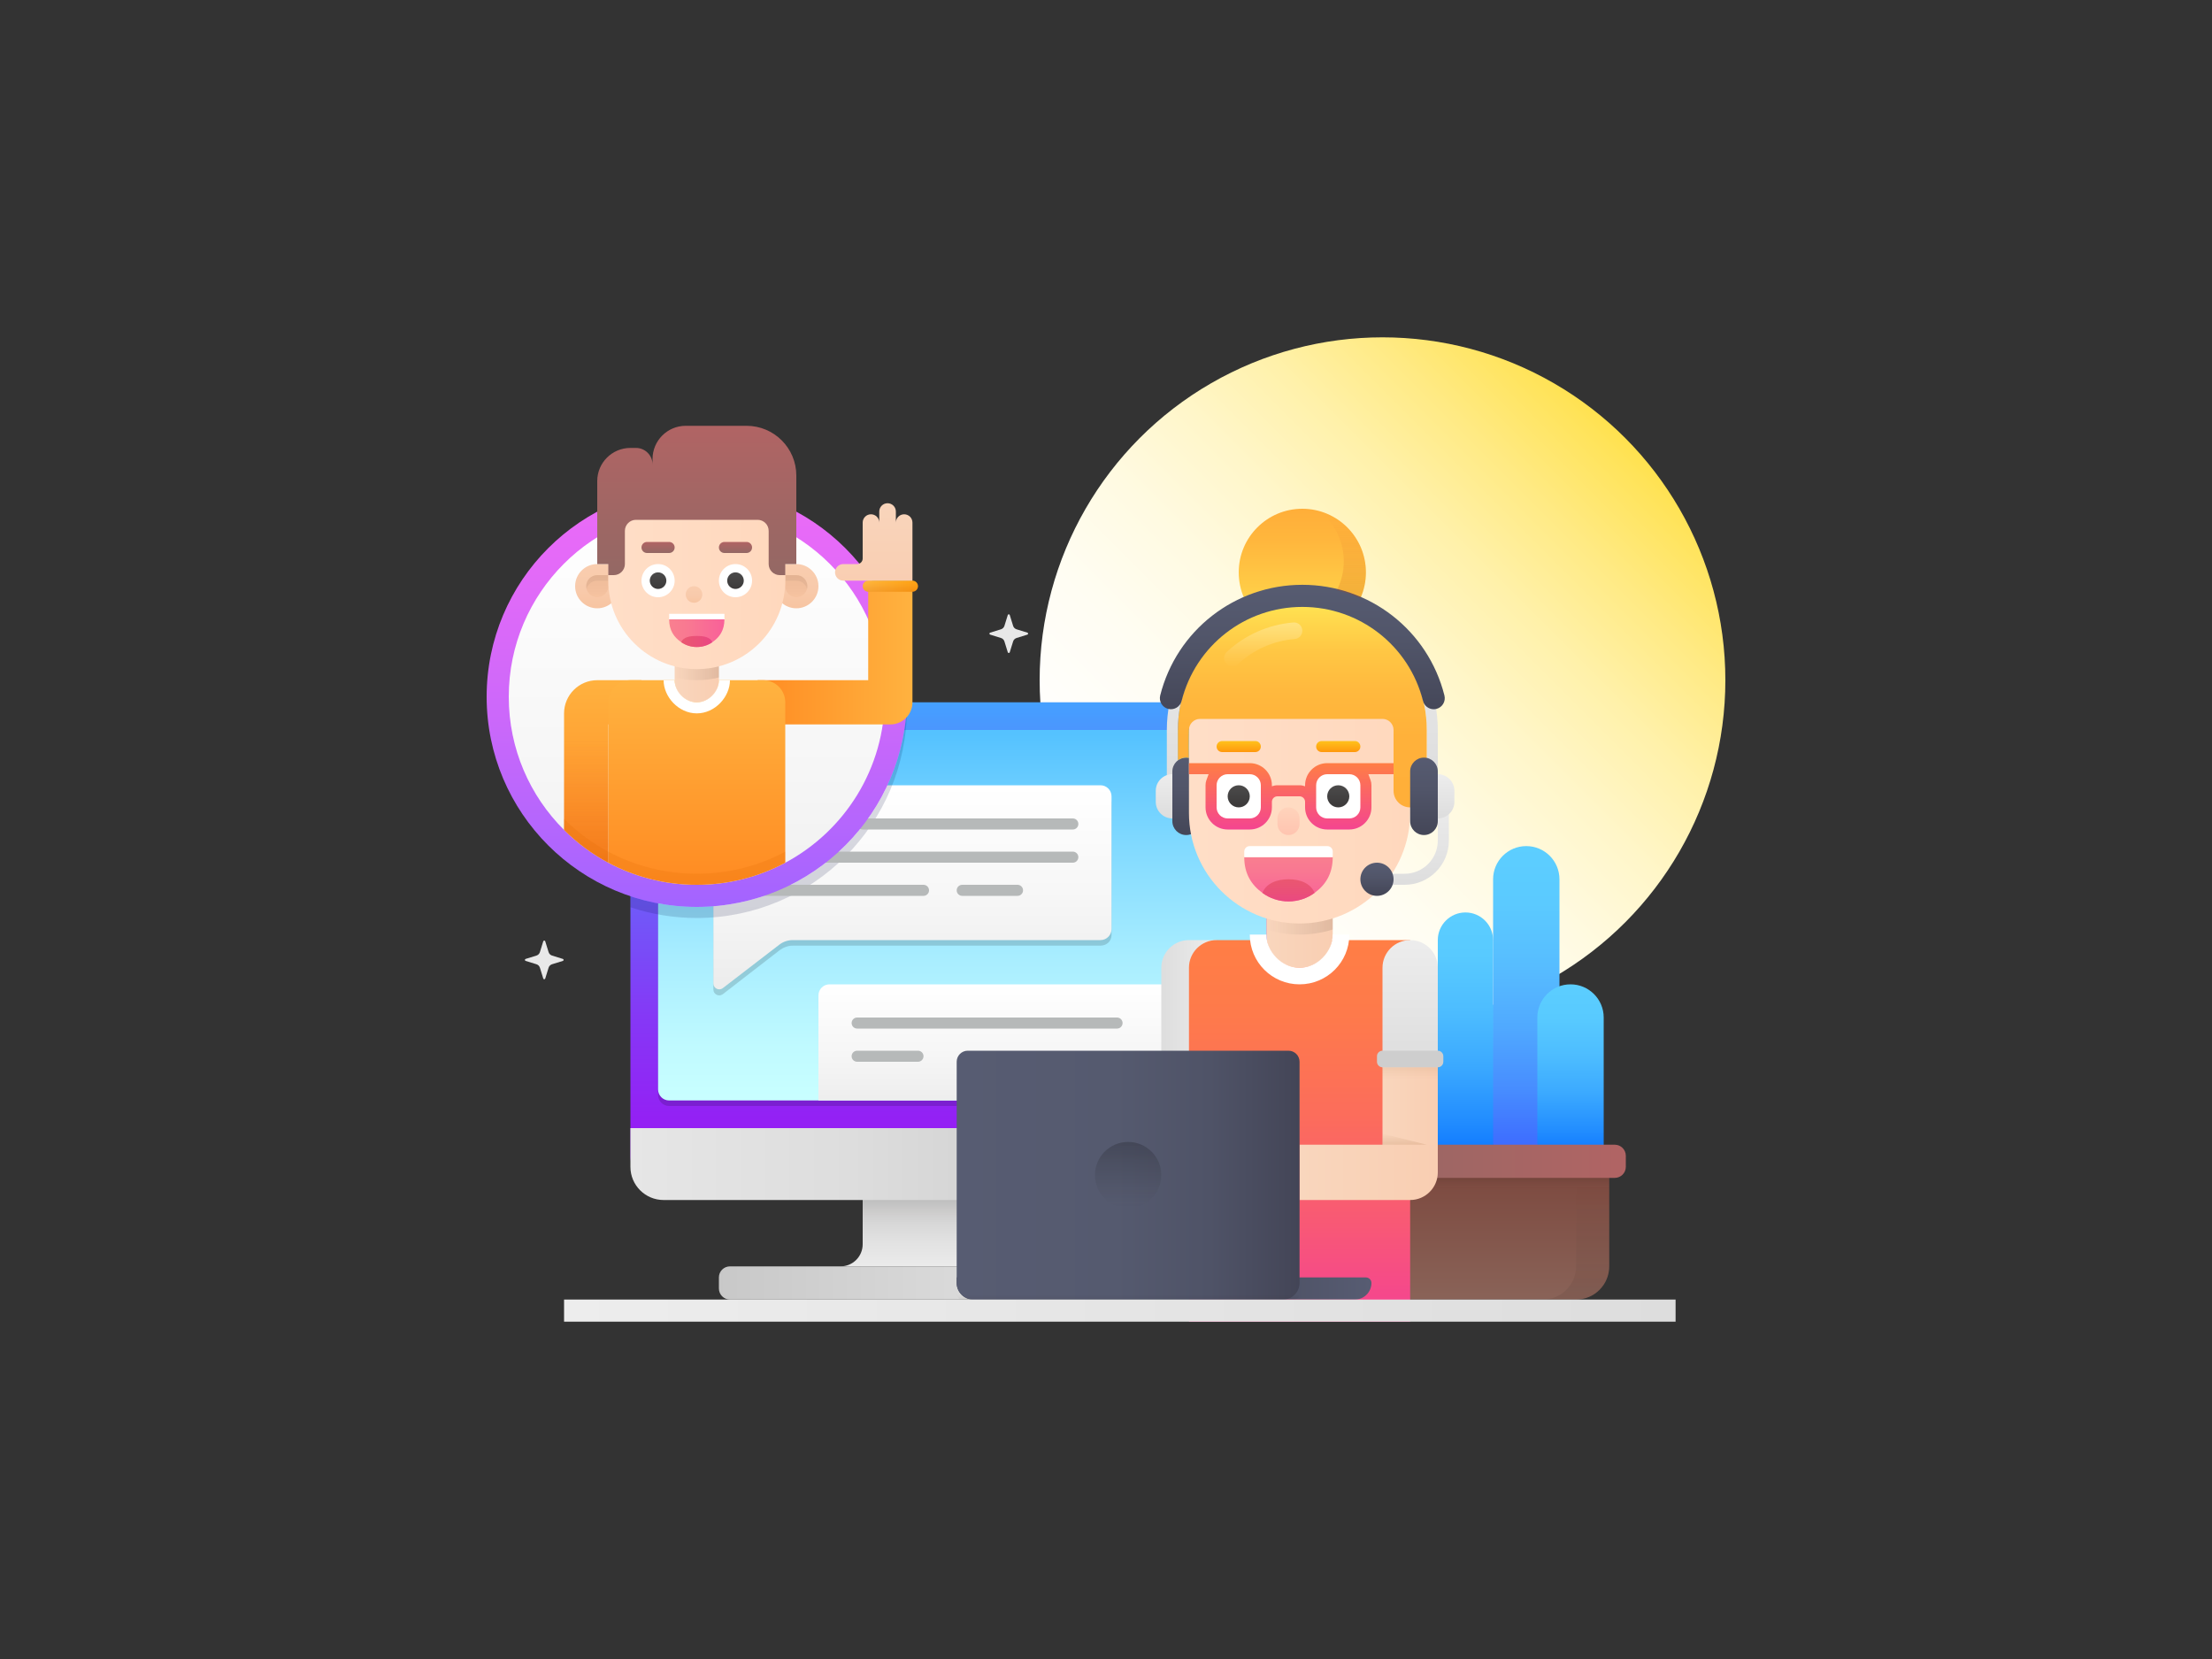 <svg xmlns="http://www.w3.org/2000/svg" xmlns:xlink="http://www.w3.org/1999/xlink" id="customer_x5F_support" x="0" y="0" enable-background="new 0 0 800 600" version="1.1" viewBox="0 0 800 600" xml:space="preserve"><rect x="0" y="0" width="800" height="600" fill="#333333" stroke="none"/><linearGradient id="SVGID_1_" x1="540" x2="540" y1="414" y2="338.909" gradientUnits="userSpaceOnUse"><stop offset="0" style="stop-color:#0e77ff"/><stop offset=".132" style="stop-color:#218cff"/><stop offset=".353" style="stop-color:#3ba9ff"/><stop offset=".574" style="stop-color:#4dbdff"/><stop offset=".791" style="stop-color:#58caff"/><stop offset="1" style="stop-color:#5cceff"/></linearGradient><rect width="8" height="72" x="536" y="342" fill="url(#SVGID_1_)"/><linearGradient id="SVGID_2_" x1="601.195" x2="398.303" y1="144.805" y2="347.697" gradientUnits="userSpaceOnUse"><stop offset="0" style="stop-color:#ffdc2e"/><stop offset=".09" style="stop-color:#ffe359"/><stop offset=".199" style="stop-color:#ffea84"/><stop offset=".312" style="stop-color:#fff1aa"/><stop offset=".43" style="stop-color:#fff6c9"/><stop offset=".552" style="stop-color:#fffae1"/><stop offset=".682" style="stop-color:#fffdf2"/><stop offset=".824" style="stop-color:#fffefc"/><stop offset="1" style="stop-color:#fff"/></linearGradient><circle cx="500" cy="246" r="124" fill="url(#SVGID_2_)"/><linearGradient id="SVGID_3_" x1="348" x2="348" y1="458.333" y2="428.089" gradientUnits="userSpaceOnUse"><stop offset="0" style="stop-color:#ebebeb"/><stop offset=".304" style="stop-color:#e2e2e2"/><stop offset=".799" style="stop-color:#cacaca"/><stop offset="1" style="stop-color:#bebebe"/></linearGradient><path fill="url(#SVGID_3_)" d="M384,450v-22h-72v22c0,4.42-3.58,8-8,8h8h72h8C387.58,458,384,454.42,384,450z"/><linearGradient id="SVGID_4_" x1="436.478" x2="259.038" y1="464" y2="464" gradientUnits="userSpaceOnUse"><stop offset="0" style="stop-color:#e6e6e6"/><stop offset=".41" style="stop-color:#ddd"/><stop offset="1" style="stop-color:#c8c8c8"/></linearGradient><path fill="url(#SVGID_4_)" d="M434,470H264c-2.209,0-4-1.791-4-4v-4c0-2.209,1.791-4,4-4h170c1.105,0,2,0.896,2,2v8	C436,469.105,435.105,470,434,470z"/><linearGradient id="SVGID_5_" x1="348" x2="348" y1="254.652" y2="429.47" gradientUnits="userSpaceOnUse"><stop offset="0" style="stop-color:#45a0ff"/><stop offset=".052" style="stop-color:#4b96fe"/><stop offset=".371" style="stop-color:#6c60f9"/><stop offset=".647" style="stop-color:#8538f6"/><stop offset=".866" style="stop-color:#9420f4"/><stop offset="1" style="stop-color:#9917f3"/></linearGradient><path fill="url(#SVGID_5_)" d="M468,418c0,6.627-5.373,12-12,12H240c-6.627,0-12-5.373-12-12V266c0-6.627,5.373-12,12-12h216	c6.627,0,12,5.373,12,12V418z"/><path d="M458,396c0,2.209-1.791,4-4,4H242c-2.209,0-4-1.791-4-4V270c0-2.209,1.791-4,4-4h212c2.209,0,4,1.791,4,4	V396z" opacity=".15"/><linearGradient id="SVGID_6_" x1="228" x2="468" y1="421" y2="421" gradientUnits="userSpaceOnUse"><stop offset="0" style="stop-color:#e6e6e6"/><stop offset=".332" style="stop-color:#ddd"/><stop offset=".871" style="stop-color:#c5c5c5"/><stop offset="1" style="stop-color:#bebebe"/></linearGradient><path fill="url(#SVGID_6_)" d="M456,434H240c-6.627,0-12-5.372-12-12v-14h240v14C468,428.628,462.627,434,456,434z"/><linearGradient id="SVGID_7_" x1="348" x2="348" y1="265.5" y2="399.008" gradientUnits="userSpaceOnUse"><stop offset="0" style="stop-color:#55c2ff"/><stop offset=".292" style="stop-color:#80d9ff"/><stop offset=".602" style="stop-color:#a8edff"/><stop offset=".849" style="stop-color:#c0faff"/><stop offset="1" style="stop-color:#c9ffff"/></linearGradient><path fill="url(#SVGID_7_)" d="M458,394c0,2.209-1.791,4-4,4H242c-2.209,0-4-1.791-4-4V268c0-2.209,1.791-4,4-4h212	c2.209,0,4,1.791,4,4V394z"/><linearGradient id="SVGID_8_" x1="348" x2="348" y1="434.167" y2="442.167" gradientUnits="userSpaceOnUse"><stop offset="0" style="stop-color:#000;stop-opacity:.05"/><stop offset="1" style="stop-color:#302926;stop-opacity:0"/></linearGradient><rect width="72" height="8" x="312" y="434" fill="url(#SVGID_8_)"/><path d="M258,290.187v67.685c0,1.763,2.023,2.759,3.42,1.684l20.42-15.801c1.4-1.077,3.117-1.755,4.884-1.755H398	c2.209,0,4-1.604,4-3.813v-48c0-2.209-1.791-4.187-4-4.187H262C259.791,286,258,287.978,258,290.187z" opacity=".15"/><linearGradient id="SVGID_9_" x1="363" x2="363" y1="355.263" y2="399.161" gradientUnits="userSpaceOnUse"><stop offset="0" style="stop-color:#fff"/><stop offset=".597" style="stop-color:#f6f6f6"/><stop offset="1" style="stop-color:#ededed"/></linearGradient><path fill="url(#SVGID_9_)" d="M430,356H300c-2.209,0-4,1.791-4,4v38h134V356z"/><linearGradient id="SVGID_10_" x1="330" x2="330" y1="284" y2="354.868" gradientUnits="userSpaceOnUse"><stop offset="0" style="stop-color:#fff"/><stop offset=".597" style="stop-color:#f6f6f6"/><stop offset="1" style="stop-color:#ededed"/></linearGradient><path fill="url(#SVGID_10_)" d="M258,288v67.685c0,1.763,2.023,2.759,3.42,1.684l20.42-15.708c1.4-1.077,3.117-1.661,4.884-1.661	H398c2.209,0,4-1.791,4-4v-48c0-2.209-1.791-4-4-4H262C259.791,284,258,285.791,258,288z"/><path fill="#000C3F" d="M328,256c0,41.98-34.02,76-76,76c-8.4,0-16.46-1.36-24-3.88v-4c7.54,2.52,15.6,3.88,24,3.88	c41.3,0,74.9-32.92,75.98-73.96C328,254.68,328,255.34,328,256z" opacity=".15"/><path fill="#B6B9B9" d="M390,298c0,1.105-0.895,2-2,2h-76c-1.105,0-2-0.895-2-2l0,0c0-1.105,0.895-2,2-2h76	C389.105,296,390,296.895,390,298L390,298z"/><path fill="#B6B9B9" d="M390,310c0,1.105-0.895,2-2,2h-92c-1.105,0-2-0.895-2-2l0,0c0-1.105,0.895-2,2-2h92	C389.105,308,390,308.895,390,310L390,310z"/><path fill="#B6B9B9" d="M336,322c0,1.105-0.895,2-2,2h-60c-1.105,0-2-0.895-2-2l0,0c0-1.105,0.895-2,2-2h60	C335.105,320,336,320.895,336,322L336,322z"/><path fill="#B6B9B9" d="M370,322c0,1.105-0.895,2-2,2h-20c-1.105,0-2-0.895-2-2l0,0c0-1.105,0.895-2,2-2h20	C369.105,320,370,320.895,370,322L370,322z"/><path fill="#B6B9B9" d="M406,370c0,1.105-0.895,2-2,2h-94c-1.105,0-2-0.895-2-2l0,0c0-1.105,0.895-2,2-2h94	C405.105,368,406,368.895,406,370L406,370z"/><path fill="#B6B9B9" d="M334,382c0,1.105-0.895,2-2,2h-22c-1.105,0-2-0.895-2-2l0,0c0-1.105,0.895-2,2-2h22	C333.105,380,334,380.895,334,382L334,382z"/><linearGradient id="SVGID_11_" x1="252" x2="252" y1="173.829" y2="332.919" gradientUnits="userSpaceOnUse"><stop offset="0" style="stop-color:#ec6bf7"/><stop offset=".207" style="stop-color:#e36af8"/><stop offset=".544" style="stop-color:#cb68fa"/><stop offset=".967" style="stop-color:#a364ff"/><stop offset="1" style="stop-color:#a064ff"/></linearGradient><circle cx="252" cy="252" r="76" fill="url(#SVGID_11_)"/><linearGradient id="SVGID_12_" x1="252" x2="252" y1="182.057" y2="324.401" gradientUnits="userSpaceOnUse"><stop offset="0" style="stop-color:#fff"/><stop offset=".683" style="stop-color:#f6f6f6"/><stop offset="1" style="stop-color:#f0f0f0"/></linearGradient><path fill="url(#SVGID_12_)" d="M320,252c0,26-14.58,48.58-36,60.02c-9.54,5.1-20.44,7.98-32,7.98s-22.46-2.88-32-7.98	c-5.9-3.16-11.3-7.16-16-11.86c-12.36-12.3-20-29.34-20-48.16c0-37.56,30.44-68,68-68S320,214.44,320,252z"/><linearGradient id="SVGID_13_" x1="218" x2="218" y1="243.499" y2="311.037" gradientUnits="userSpaceOnUse"><stop offset="0" style="stop-color:#ffb340"/><stop offset="1" style="stop-color:#ff8b22"/></linearGradient><path fill="url(#SVGID_13_)" d="M232,246v16h-12v50.02c-5.9-3.16-11.3-7.16-16-11.86V258c0-6.62,5.38-12,12-12H232z"/><linearGradient id="SVGID_14_" x1="331.077" x2="272.362" y1="236" y2="236" gradientUnits="userSpaceOnUse"><stop offset="0" style="stop-color:#ffb340"/><stop offset="1" style="stop-color:#ff8b22"/></linearGradient><path fill="url(#SVGID_14_)" d="M314,210v36h-40v16h48c4.418,0,8-3.582,8-8v-44H314z"/><linearGradient id="SVGID_15_" x1="252" x2="252" y1="246" y2="319.472" gradientUnits="userSpaceOnUse"><stop offset="0" style="stop-color:#ffb340"/><stop offset="1" style="stop-color:#ff8b22"/></linearGradient><path fill="url(#SVGID_15_)" d="M284,254v58.02c-9.54,5.1-20.44,7.98-32,7.98s-22.46-2.88-32-7.98V254c0-4.42,3.58-8,8-8h48	C280.42,246,284,249.58,284,254z"/><linearGradient id="SVGID_16_" x1="362" x2="362" y1="204.267" y2="220.267" gradientTransform="matrix(-1 0 0 1 650 0)" gradientUnits="userSpaceOnUse"><stop offset="0" style="stop-color:#f9cdaf"/><stop offset=".536" style="stop-color:#f8caab"/><stop offset="1" style="stop-color:#f7c4a1"/></linearGradient><path fill="url(#SVGID_16_)" d="M288,220L288,220c4.418,0,8-3.582,8-8v0c0-4.418-3.582-8-8-8h-8v8C280,216.418,283.582,220,288,220z"/><linearGradient id="SVGID_17_" x1="362" x2="362" y1="208.133" y2="216.133" gradientTransform="matrix(-1 0 0 1 650 0)" gradientUnits="userSpaceOnUse"><stop offset="0" style="stop-color:#efbc9a"/><stop offset=".715" style="stop-color:#f3c09e"/><stop offset="1" style="stop-color:#f7c4a1"/></linearGradient><path fill="url(#SVGID_17_)" d="M288,216L288,216c2.209,0,4-1.791,4-4v0c0-2.209-1.791-4-4-4h-4v4C284,214.209,285.791,216,288,216z"/><path d="M284,208v2h4c1.1,0,2.1,0.44,2.82,1.18c0.5,0.5,0.88,1.12,1.04,1.82c0.1-0.32,0.14-0.66,0.14-1	c0-1.1-0.44-2.1-1.18-2.82c-0.72-0.74-1.72-1.18-2.82-1.18H284z" opacity=".05"/><linearGradient id="SVGID_18_" x1="216" x2="216" y1="204.267" y2="220.267" gradientUnits="userSpaceOnUse"><stop offset="0" style="stop-color:#f9cdaf"/><stop offset=".536" style="stop-color:#f8caab"/><stop offset="1" style="stop-color:#f7c4a1"/></linearGradient><path fill="url(#SVGID_18_)" d="M216,220L216,220c-4.418,0-8-3.582-8-8v0c0-4.418,3.582-8,8-8h8v8C224,216.418,220.418,220,216,220z"/><linearGradient id="SVGID_19_" x1="216" x2="216" y1="208.133" y2="216.133" gradientUnits="userSpaceOnUse"><stop offset="0" style="stop-color:#efbc9a"/><stop offset=".715" style="stop-color:#f3c09e"/><stop offset="1" style="stop-color:#f7c4a1"/></linearGradient><path fill="url(#SVGID_19_)" d="M216,216L216,216c-2.209,0-4-1.791-4-4v0c0-2.209,1.791-4,4-4h4v4C220,214.209,218.209,216,216,216z"/><path d="M220,208v2h-4c-1.1,0-2.1,0.44-2.82,1.18c-0.5,0.5-0.88,1.12-1.04,1.82c-0.1-0.32-0.14-0.66-0.14-1	c0-1.1,0.44-2.1,1.18-2.82c0.72-0.74,1.72-1.18,2.82-1.18H220z" opacity=".05"/><linearGradient id="SVGID_20_" x1="244" x2="260" y1="246" y2="246" gradientUnits="userSpaceOnUse"><stop offset="0" style="stop-color:#f9d6bd"/><stop offset="1" style="stop-color:#f9ceb2"/></linearGradient><path fill="url(#SVGID_20_)" d="M252,254L252,254c-4.418,0-8-3.582-8-8v-8h16v8C260,250.418,256.418,254,252,254z"/><linearGradient id="SVGID_21_" x1="220" x2="284" y1="212" y2="212" gradientUnits="userSpaceOnUse"><stop offset="0" style="stop-color:#ffdec7"/><stop offset="1" style="stop-color:#ffd8bd"/></linearGradient><path fill="url(#SVGID_21_)" d="M252,242L252,242c-17.673,0-32-14.327-32-32v-28h64v28C284,227.673,269.673,242,252,242z"/><circle cx="238" cy="210" r="6" fill="#FFF"/><linearGradient id="SVGID_22_" x1="238" x2="238" y1="206.75" y2="213.386" gradientUnits="userSpaceOnUse"><stop offset="0" style="stop-color:#4c4b4b"/><stop offset="1" style="stop-color:#3a3838"/></linearGradient><circle cx="238" cy="210" r="3" fill="url(#SVGID_22_)"/><circle cx="266" cy="210" r="6" fill="#FFF"/><linearGradient id="SVGID_23_" x1="266" x2="266" y1="206.75" y2="213.386" gradientUnits="userSpaceOnUse"><stop offset="0" style="stop-color:#4c4b4b"/><stop offset="1" style="stop-color:#3a3838"/></linearGradient><circle cx="266" cy="210" r="3" fill="url(#SVGID_23_)"/><linearGradient id="SVGID_24_" x1="251" x2="251" y1="212" y2="218.388" gradientUnits="userSpaceOnUse"><stop offset="0" style="stop-color:#f9cdaf"/><stop offset=".536" style="stop-color:#f8caab"/><stop offset="1" style="stop-color:#f7c4a1"/></linearGradient><path fill="url(#SVGID_24_)" d="M254,215c0,1.657-1.343,3-3,3l0,0c-1.657,0-3-1.343-3-3l0,0c0-1.657,1.343-3,3-3l0,0	C252.657,212,254,213.343,254,215L254,215z"/><linearGradient id="SVGID_25_" x1="242.002" x2="261.998" y1="229" y2="229" gradientUnits="userSpaceOnUse"><stop offset="0" style="stop-color:#f9808f"/><stop offset=".391" style="stop-color:#f97792"/><stop offset="1" style="stop-color:#f96099"/></linearGradient><path fill="url(#SVGID_25_)" d="M261.997,224c-0.01,4-1.741,6.457-4.357,8.24c-1.6,1.12-3.56,1.76-5.64,1.76s-4.04-0.64-5.64-1.76	c-2.616-1.783-4.348-4.24-4.357-8.24H261.997z"/><linearGradient id="SVGID_26_" x1="246.36" x2="257.64" y1="232" y2="232" gradientUnits="userSpaceOnUse"><stop offset="0" style="stop-color:#ea5770"/><stop offset=".552" style="stop-color:#ea4f79"/><stop offset="1" style="stop-color:#ea4684"/></linearGradient><path fill="url(#SVGID_26_)" d="M257.64,232.24c-1.6,1.12-3.56,1.76-5.64,1.76s-4.04-0.64-5.64-1.76c0.8-1.82,3.02-2.24,5.64-2.24	S256.84,230.42,257.64,232.24z"/><linearGradient id="SVGID_27_" x1="238" x2="238" y1="196" y2="200.129" gradientUnits="userSpaceOnUse"><stop offset="0" style="stop-color:#b16464"/><stop offset="1" style="stop-color:#936864"/></linearGradient><path fill="url(#SVGID_27_)" d="M244,198c0-1.105-0.895-2-2-2h-8c-1.105,0-2,0.895-2,2l0,0c0,1.105,0.895,2,2,2h8	C243.105,200,244,199.105,244,198L244,198z"/><linearGradient id="SVGID_28_" x1="266" x2="266" y1="196" y2="200.129" gradientUnits="userSpaceOnUse"><stop offset="0" style="stop-color:#b16464"/><stop offset="1" style="stop-color:#936864"/></linearGradient><path fill="url(#SVGID_28_)" d="M272,198c0-1.105-0.895-2-2-2h-8c-1.105,0-2,0.895-2,2l0,0c0,1.105,0.895,2,2,2h8	C271.105,200,272,199.105,272,198L272,198z"/><linearGradient id="SVGID_29_" x1="252" x2="252" y1="153.25" y2="209.324" gradientUnits="userSpaceOnUse"><stop offset="0" style="stop-color:#b16464"/><stop offset="1" style="stop-color:#936864"/></linearGradient><path fill="url(#SVGID_29_)" d="M288,172v32h-4v4h-2c-2.2,0-4-1.8-4-4v-12c0-2.209-1.791-4-4-4h-44c-2.209,0-4,1.791-4,4v12	c0,2.2-1.8,4-4,4h-2v-4h-4v-30c0-6.627,5.373-12,12-12h2c3.32,0,6,2.68,6,6v-2c0-6.627,5.373-12,12-12h22	C279.941,154,288,162.059,288,172z"/><path fill="#FFF" d="M252,258c-6.617,0-12-6-12-12h4c0,4,3.589,8,8,8s8-4,8-8h4C264,252,258.617,258,252,258z"/><rect width="20" height="2" x="242" y="222" fill="#FFF"/><linearGradient id="SVGID_30_" x1="244" x2="260" y1="243.5" y2="243.5" gradientUnits="userSpaceOnUse"><stop offset="0" style="stop-color:#302926;stop-opacity:0"/><stop offset="1" style="stop-color:#000;stop-opacity:.1"/></linearGradient><path fill="url(#SVGID_30_)" d="M260,241v4c-2.56,0.66-5.24,1-8,1s-5.44-0.34-8-1v-4c2.56,0.66,5.24,1,8,1S257.44,241.66,260,241z"/><linearGradient id="SVGID_31_" x1="212" x2="212" y1="312.708" y2="266.905" gradientUnits="userSpaceOnUse"><stop offset="0" style="stop-color:#c53b00;stop-opacity:.2"/><stop offset="1" style="stop-color:#db4a26;stop-opacity:0"/></linearGradient><path fill="url(#SVGID_31_)" d="M220,268v44.02c-5.9-3.16-11.3-7.16-16-11.86V268H220z"/><linearGradient id="SVGID_32_" x1="312" x2="332" y1="212" y2="212" gradientUnits="userSpaceOnUse"><stop offset="0" style="stop-color:#ffb93e"/><stop offset="1" style="stop-color:#ffa412"/></linearGradient><path fill="url(#SVGID_32_)" d="M332,212c0,1.105-0.895,2-2,2h-16c-1.105,0-2-0.895-2-2l0,0c0-1.105,0.895-2,2-2h16	C331.105,210,332,210.895,332,212L332,212z"/><linearGradient id="SVGID_33_" x1="316" x2="316" y1="177.188" y2="209.859" gradientUnits="userSpaceOnUse"><stop offset="0" style="stop-color:#f9d6bd"/><stop offset="1" style="stop-color:#f9ceb2"/></linearGradient><path fill="url(#SVGID_33_)" d="M327,186c-1.657,0-3,1.343-3,3v-4c0-1.657-1.343-3-3-3s-3,1.343-3,3v4c0-1.657-1.343-3-3-3	s-3,1.343-3,3v13c0,1.104-0.895,2-2,2h-5c-1.657,0-3,1.343-3,3s1.343,3,3,3h13h6h6v-21C330,187.343,328.657,186,327,186z"/><linearGradient id="SVGID_34_" x1="322" x2="322" y1="214.063" y2="209.9" gradientUnits="userSpaceOnUse"><stop offset="0" style="stop-color:#c53b00;stop-opacity:.2"/><stop offset="1" style="stop-color:#db4a26;stop-opacity:0"/></linearGradient><path fill="url(#SVGID_34_)" d="M332,212c0,1.105-0.895,2-2,2h-16c-1.105,0-2-0.895-2-2l0,0c0-1.105,0.895-2,2-2h16	C331.105,210,332,210.895,332,212L332,212z"/><path fill="#E56D00" d="M284,308.02v4c-9.54,5.1-20.44,7.98-32,7.98s-22.46-2.88-32-7.98	c-5.9-3.16-11.3-7.16-16-11.86v-3.98c4.72,4.68,10.1,8.68,16,11.84c9.54,5.1,20.44,7.98,32,7.98S274.46,313.12,284,308.02z" opacity=".2"/><linearGradient id="SVGID_35_" x1="530" x2="530" y1="418" y2="326.222" gradientUnits="userSpaceOnUse"><stop offset="0" style="stop-color:#0e77ff"/><stop offset=".132" style="stop-color:#218cff"/><stop offset=".353" style="stop-color:#3ba9ff"/><stop offset=".574" style="stop-color:#4dbdff"/><stop offset=".791" style="stop-color:#58caff"/><stop offset="1" style="stop-color:#5cceff"/></linearGradient><path fill="url(#SVGID_35_)" d="M540,418h-20v-78c0-5.523,4.477-10,10-10l0,0c5.523,0,10,4.477,10,10V418z"/><linearGradient id="SVGID_36_" x1="552" x2="552" y1="305.534" y2="418.139" gradientUnits="userSpaceOnUse"><stop offset="0" style="stop-color:#5cceff"/><stop offset=".19" style="stop-color:#5bcaff"/><stop offset=".387" style="stop-color:#57bdff"/><stop offset=".587" style="stop-color:#50a9ff"/><stop offset=".79" style="stop-color:#478cff"/><stop offset=".992" style="stop-color:#3c67ff"/><stop offset="1" style="stop-color:#3b65ff"/></linearGradient><path fill="url(#SVGID_36_)" d="M552,306L552,306c6.627,0,12,5.373,12,12v100h-24V318C540,311.373,545.373,306,552,306z"/><linearGradient id="SVGID_37_" x1="568" x2="568" y1="417.613" y2="355.148" gradientUnits="userSpaceOnUse"><stop offset="0" style="stop-color:#0e77ff"/><stop offset=".132" style="stop-color:#218cff"/><stop offset=".353" style="stop-color:#3ba9ff"/><stop offset=".574" style="stop-color:#4dbdff"/><stop offset=".791" style="stop-color:#58caff"/><stop offset="1" style="stop-color:#5cceff"/></linearGradient><path fill="url(#SVGID_37_)" d="M568,356L568,356c6.627,0,12,5.373,12,12v50h-24v-50C556,361.373,561.373,356,568,356z"/><linearGradient id="SVGID_38_" x1="535" x2="535" y1="422" y2="468.511" gradientUnits="userSpaceOnUse"><stop offset="0" style="stop-color:#7c483e"/><stop offset="1" style="stop-color:#896257"/></linearGradient><path fill="url(#SVGID_38_)" d="M570,470h-66c-8.837,0-16-7.163-16-16v-32h94v36C582,464.628,576.627,470,570,470z"/><linearGradient id="SVGID_39_" x1="588.233" x2="480.692" y1="420" y2="420" gradientUnits="userSpaceOnUse"><stop offset="0" style="stop-color:#b16464"/><stop offset="1" style="stop-color:#936864"/></linearGradient><path fill="url(#SVGID_39_)" d="M584,414H480v12h104c2.209,0,4-1.791,4-4v-4C588,415.791,586.209,414,584,414z"/><linearGradient id="SVGID_40_" x1="546" x2="546" y1="426.167" y2="430.004" gradientUnits="userSpaceOnUse"><stop offset="0" style="stop-color:#000;stop-opacity:.07"/><stop offset="1" style="stop-color:#302926;stop-opacity:0"/></linearGradient><rect width="72" height="4" x="510" y="426" fill="url(#SVGID_40_)"/><linearGradient id="SVGID_41_" x1="570" x2="570" y1="470.75" y2="425.663" gradientUnits="userSpaceOnUse"><stop offset="0" style="stop-color:#000;stop-opacity:.07"/><stop offset="1" style="stop-color:#302926;stop-opacity:0"/></linearGradient><path fill="url(#SVGID_41_)" d="M582,426v32c0,6.62-5.38,12-12,12h-12c6.62,0,12-5.38,12-12v-32H582z"/><linearGradient id="SVGID_42_" x1="471" x2="471" y1="215.333" y2="284.362" gradientUnits="userSpaceOnUse"><stop offset="0" style="stop-color:#ededed"/><stop offset="1" style="stop-color:#ddd"/></linearGradient><path fill="url(#SVGID_42_)" d="M520,282h-4v-18c0-24.813-20.188-45-45-45s-45,20.187-45,45v18h-4v-18c0-27.019,21.98-49,49-49	s49,21.981,49,49V282z"/><linearGradient id="SVGID_43_" x1="440.333" x2="419.664" y1="361" y2="361" gradientUnits="userSpaceOnUse"><stop offset="0" style="stop-color:#ededed"/><stop offset="1" style="stop-color:#ddd"/></linearGradient><path fill="url(#SVGID_43_)" d="M440,382h-20v-32c0-5.523,4.477-10,10-10h10V382z"/><linearGradient id="SVGID_44_" x1="422" x2="422" y1="279.75" y2="295.768" gradientUnits="userSpaceOnUse"><stop offset="0" style="stop-color:#ededed"/><stop offset="1" style="stop-color:#ddd"/></linearGradient><path fill="url(#SVGID_44_)" d="M424,296L424,296l2,0v-16h-2v0c-3.314,0-6,2.686-6,6v4C418,293.314,420.686,296,424,296z"/><linearGradient id="XMLID_3_" x1="429" x2="429" y1="272" y2="303.325" gradientUnits="userSpaceOnUse"><stop offset="0" style="stop-color:#575c72"/><stop offset=".431" style="stop-color:#515569"/><stop offset="1" style="stop-color:#434556"/></linearGradient><path id="XMLID_1_" fill="url(#XMLID_3_)" d="M434,297c0,2.761-2.239,5-5,5l0,0c-2.761,0-5-2.239-5-5v-18c0-2.761,2.239-5,5-5l0,0	c2.761,0,5,2.239,5,5V297z"/><linearGradient id="SVGID_45_" x1="470" x2="470" y1="339" y2="478.004" gradientUnits="userSpaceOnUse"><stop offset="0" style="stop-color:#ff7e45"/><stop offset=".198" style="stop-color:#fe7a4b"/><stop offset=".458" style="stop-color:#fc6d5b"/><stop offset=".75" style="stop-color:#f85876"/><stop offset="1" style="stop-color:#f44293"/></linearGradient><path fill="url(#SVGID_45_)" d="M510,478h-80V350c0-5.523,4.477-10,10-10h70V478z"/><linearGradient id="SVGID_46_" x1="458" x2="482" y1="340" y2="340" gradientUnits="userSpaceOnUse"><stop offset="0" style="stop-color:#f9d6bd"/><stop offset="1" style="stop-color:#f9ceb2"/></linearGradient><path fill="url(#SVGID_46_)" d="M470,350L470,350c-6.627,0-12-5.373-12-12v-8h24v8C482,344.628,476.627,350,470,350z"/><linearGradient id="SVGID_47_" x1="430" x2="510" y1="296" y2="296" gradientUnits="userSpaceOnUse"><stop offset="0" style="stop-color:#ffdec7"/><stop offset="1" style="stop-color:#ffd8bd"/></linearGradient><path fill="url(#SVGID_47_)" d="M470,334L470,334c-22.091,0-40-17.909-40-40v-36h80v36C510,316.092,492.091,334,470,334z"/><path fill="#FFF" d="M458,292c0,3.314-2.686,6-6,6h-8c-3.314,0-6-2.686-6-6v-8c0-3.314,2.686-6,6-6h8c3.314,0,6,2.686,6,6V292z"/><linearGradient id="SVGID_48_" x1="448" x2="448" y1="283.792" y2="292.514" gradientUnits="userSpaceOnUse"><stop offset="0" style="stop-color:#4c4b4b"/><stop offset="1" style="stop-color:#3a3838"/></linearGradient><circle cx="448" cy="288" r="4" fill="url(#SVGID_48_)"/><path fill="#FFF" d="M494,292c0,3.314-2.686,6-6,6h-8c-3.314,0-6-2.686-6-6v-8c0-3.314,2.686-6,6-6h8c3.314,0,6,2.686,6,6V292z"/><linearGradient id="SVGID_49_" x1="484" x2="484" y1="283.792" y2="292.514" gradientUnits="userSpaceOnUse"><stop offset="0" style="stop-color:#4c4b4b"/><stop offset="1" style="stop-color:#3a3838"/></linearGradient><circle cx="484" cy="288" r="4" fill="url(#SVGID_49_)"/><linearGradient id="SVGID_50_" x1="466" x2="466" y1="292.083" y2="302.001" gradientUnits="userSpaceOnUse"><stop offset="0" style="stop-color:#ffd3bb"/><stop offset="1" style="stop-color:#ffc4b0"/></linearGradient><path fill="url(#SVGID_50_)" d="M470,298c0,2.209-1.791,4-4,4l0,0c-2.209,0-4-1.791-4-4v-2c0-2.209,1.791-4,4-4l0,0	c2.209,0,4,1.791,4,4V298z"/><linearGradient id="SVGID_51_" x1="467" x2="467" y1="276" y2="301.02" gradientUnits="userSpaceOnUse"><stop offset="0" style="stop-color:#ff7e45"/><stop offset="1" style="stop-color:#f44293"/></linearGradient><path fill="url(#SVGID_51_)" d="M504,276h-24c-4.412,0-8,3.589-8,8v0.369c-0.629-0.224-1.295-0.369-2-0.369h-8	c-0.705,0-1.371,0.145-2,0.369V284c0-4.411-3.588-8-8-8h-22v4h7.113c-0.689,2-1.113,2.537-1.113,4v8c0,4.411,3.588,8,8,8h8	c4.412,0,8-3.589,8-8v-2c0-1.103,0.896-2,2-2h8c1.104,0,2,0.898,2,2v2c0,4.411,3.588,8,8,8h8c4.412,0,8-3.589,8-8v-8	c0-1.464-0.424-2-1.113-4H504V276z M452,296h-8c-2.205,0-4-1.794-4-4v-8c0-2.206,1.795-4,4-4h8c2.205,0,4,1.794,4,4v6v2	C456,294.206,454.205,296,452,296z M492,284v8c0,2.206-1.795,4-4,4h-8c-2.205,0-4-1.794-4-4v-2v-6c0-2.206,1.795-4,4-4h8	C490.205,280,492,281.794,492,284z"/><linearGradient id="SVGID_52_" x1="466" x2="466" y1="308.5" y2="326.347" gradientUnits="userSpaceOnUse"><stop offset="0" style="stop-color:#f9808f"/><stop offset=".391" style="stop-color:#f97792"/><stop offset="1" style="stop-color:#f96099"/></linearGradient><path fill="url(#SVGID_52_)" d="M482,310c0,6-2.58,10.02-6.56,12.92c-2.64,1.94-5.9,3.08-9.44,3.08s-6.8-1.14-9.44-3.08	C452.58,320.02,450,316,450,310H482z"/><path fill="#FFF" d="M480.031,306h-28.062c-1.087,0-1.969,0.882-1.969,1.969V310h32v-2.031C482,306.882,481.119,306,480.031,306z"/><linearGradient id="SVGID_53_" x1="448" x2="448" y1="267.75" y2="272.127" gradientUnits="userSpaceOnUse"><stop offset="0" style="stop-color:#ffc41d"/><stop offset="1" style="stop-color:#ff970d"/></linearGradient><path fill="url(#SVGID_53_)" d="M456,270c0-1.105-0.895-2-2-2h-12c-1.105,0-2,0.895-2,2l0,0c0,1.105,0.895,2,2,2h12	C455.105,272,456,271.105,456,270L456,270z"/><linearGradient id="SVGID_54_" x1="484" x2="484" y1="267.75" y2="272.127" gradientUnits="userSpaceOnUse"><stop offset="0" style="stop-color:#ffc41d"/><stop offset="1" style="stop-color:#ff970d"/></linearGradient><path fill="url(#SVGID_54_)" d="M492,270c0-1.105-0.895-2-2-2h-12c-1.105,0-2,0.895-2,2l0,0c0,1.105,0.895,2,2,2h12	C491.105,272,492,271.105,492,270L492,270z"/><linearGradient id="SVGID_55_" x1="466" x2="466" y1="318" y2="327.056" gradientUnits="userSpaceOnUse"><stop offset="0" style="stop-color:#ea5770"/><stop offset=".552" style="stop-color:#ea4f79"/><stop offset="1" style="stop-color:#ea4684"/></linearGradient><path fill="url(#SVGID_55_)" d="M475.44,322.92c-2.64,1.94-5.9,3.08-9.44,3.08s-6.8-1.14-9.44-3.08c1.36-3.38,5.08-4.92,9.44-4.92	S474.08,319.54,475.44,322.92z"/><path fill="#FFF" d="M470,356c-9.926,0-18-8-18-18h6c0,6,5.383,12,12,12s12-6,12-12h6C488,348,479.926,356,470,356z"/><linearGradient id="SVGID_56_" x1="390" x2="390" y1="288.333" y2="321.224" gradientTransform="matrix(-1 0 0 1 903 0)" gradientUnits="userSpaceOnUse"><stop offset="0" style="stop-color:#ededed"/><stop offset="1" style="stop-color:#ddd"/></linearGradient><path fill="url(#SVGID_56_)" d="M502,320h6c8.837,0,16-7.163,16-16v-14h-4v14c0,6.627-5.373,12-12,12h-6V320z"/><linearGradient id="SVGID_57_" x1="510" x2="510" y1="338.85" y2="387.369" gradientUnits="userSpaceOnUse"><stop offset="0" style="stop-color:#ededed"/><stop offset="1" style="stop-color:#ddd"/></linearGradient><path fill="url(#SVGID_57_)" d="M520,350v36h-20v-36c0-5.52,4.48-10,10-10c2.76,0,5.26,1.12,7.08,2.92	C518.88,344.74,520,347.24,520,350z"/><linearGradient id="SVGID_58_" x1="500" x2="520" y1="403" y2="403" gradientUnits="userSpaceOnUse"><stop offset="0" style="stop-color:#f9d6bd"/><stop offset="1" style="stop-color:#f9ceb2"/></linearGradient><rect width="20" height="42" x="500" y="382" fill="url(#SVGID_58_)"/><linearGradient id="SVGID_59_" x1="470" x2="520" y1="424" y2="424" gradientUnits="userSpaceOnUse"><stop offset="0" style="stop-color:#f9d6bd"/><stop offset="1" style="stop-color:#f9ceb2"/></linearGradient><path fill="url(#SVGID_59_)" d="M470,414h50v10c0,5.523-4.477,10-10,10h-40V414z"/><linearGradient id="SVGID_60_" x1="495.667" x2="418.664" y1="466" y2="466" gradientUnits="userSpaceOnUse"><stop offset="0" style="stop-color:#575c72"/><stop offset="1" style="stop-color:#434556"/></linearGradient><path fill="url(#SVGID_60_)" d="M490,470H352c-3.314,0-6-2.686-6-6v-2h148c1.105,0,2,0.896,2,2v0C496,467.314,493.314,470,490,470z"/><linearGradient id="SVGID_61_" x1="346" x2="470" y1="425" y2="425" gradientUnits="userSpaceOnUse"><stop offset="0" style="stop-color:#575c72"/><stop offset=".461" style="stop-color:#555a6f"/><stop offset=".738" style="stop-color:#4f5367"/><stop offset=".966" style="stop-color:#454759"/><stop offset="1" style="stop-color:#434556"/></linearGradient><path fill="url(#SVGID_61_)" d="M464,470H352c-3.314,0-6-2.686-6-6v-80c0-2.209,1.791-4,4-4h116c2.209,0,4,1.791,4,4v80	C470,467.314,467.314,470,464,470z"/><linearGradient id="SVGID_62_" x1="408" x2="408" y1="436.875" y2="412.828" gradientUnits="userSpaceOnUse"><stop offset="0" style="stop-color:#302926;stop-opacity:0"/><stop offset="1" style="stop-color:#000;stop-opacity:.2"/></linearGradient><circle cx="408" cy="425" r="12" fill="url(#SVGID_62_)"/><linearGradient id="SVGID_63_" x1="471" x2="471" y1="230" y2="184" gradientUnits="userSpaceOnUse"><stop offset="0" style="stop-color:#ffe552"/><stop offset=".311" style="stop-color:#ffcf48"/><stop offset=".738" style="stop-color:#ffb73d"/><stop offset="1" style="stop-color:#ffae39"/></linearGradient><circle cx="471" cy="207" r="23" fill="url(#SVGID_63_)"/><linearGradient id="SVGID_64_" x1="471" x2="471" y1="218" y2="295.041" gradientUnits="userSpaceOnUse"><stop offset="0" style="stop-color:#ffe552"/><stop offset=".06" style="stop-color:#ffdb4e"/><stop offset=".222" style="stop-color:#ffc744"/><stop offset=".407" style="stop-color:#ffb93e"/><stop offset=".631" style="stop-color:#ffb13a"/><stop offset="1" style="stop-color:#ffae39"/></linearGradient><path fill="url(#SVGID_64_)" d="M516,264v28h-6c-3.32,0-6-2.68-6-6v-22c0-2.2-1.8-4-4-4h-66c-2.2,0-4,1.8-4,4	c0,0-0.12,4.8-0.02,10.1c-0.32-0.06-0.64-0.1-0.98-0.1c-1.12,0-2.18,0.38-3,1v-11c0-24.86,20.14-45,45-45S516,239.14,516,264z"/><linearGradient id="SVGID_65_" x1="522" x2="522" y1="280" y2="296.049" gradientUnits="userSpaceOnUse"><stop offset="0" style="stop-color:#ededed"/><stop offset="1" style="stop-color:#ddd"/></linearGradient><path fill="url(#SVGID_65_)" d="M520,296L520,296l-2,0v-16h2v0c3.314,0,6,2.686,6,6v4C526,293.314,523.314,296,520,296z"/><linearGradient id="SVGID_66_" x1="515" x2="515" y1="272" y2="303.325" gradientUnits="userSpaceOnUse"><stop offset="0" style="stop-color:#575c72"/><stop offset=".431" style="stop-color:#515569"/><stop offset="1" style="stop-color:#434556"/></linearGradient><path fill="url(#SVGID_66_)" d="M520,297c0,2.761-2.239,5-5,5l0,0c-2.761,0-5-2.239-5-5v-18c0-2.761,2.239-5,5-5l0,0	c2.761,0,5,2.239,5,5V297z"/><linearGradient id="SVGID_67_" x1="471.001" x2="471.001" y1="209.667" y2="260.815" gradientUnits="userSpaceOnUse"><stop offset="0" style="stop-color:#575c72"/><stop offset=".431" style="stop-color:#515569"/><stop offset="1" style="stop-color:#434556"/></linearGradient><path fill="url(#SVGID_67_)" d="M518.518,256.503c-1.789,0-3.418-1.21-3.875-3.024c-5.035-20.007-22.982-33.98-43.643-33.98	s-38.605,13.972-43.641,33.977c-0.541,2.144-2.721,3.441-4.855,2.902c-2.143-0.539-3.441-2.713-2.902-4.855	c5.932-23.565,27.068-40.023,51.398-40.023c24.332,0,45.469,16.46,51.4,40.027c0.539,2.143-0.76,4.316-2.902,4.855	C519.17,256.464,518.842,256.503,518.518,256.503z"/><linearGradient id="SVGID_68_" x1="485.52" x2="485.52" y1="215.25" y2="185.999" gradientUnits="userSpaceOnUse"><stop offset="0" style="stop-color:#c53b00;stop-opacity:.2"/><stop offset="1" style="stop-color:#db4a26;stop-opacity:0"/></linearGradient><path fill="url(#SVGID_68_)" d="M494,207c0,3.32-0.7,6.48-1.98,9.34c-2.74-1.2-5.6-2.16-8.56-2.84c1.62-3.14,2.54-6.72,2.54-10.5	c0-7.42-3.5-14-8.96-18.2C486.8,187.46,494,196.38,494,207z"/><linearGradient id="SVGID_69_" x1="458" x2="482" y1="335.08" y2="335.08" gradientUnits="userSpaceOnUse"><stop offset="0" style="stop-color:#302926;stop-opacity:0"/><stop offset="1" style="stop-color:#000;stop-opacity:.1"/></linearGradient><path fill="url(#SVGID_69_)" d="M482,332.16v4c-3.8,1.2-7.82,1.84-12,1.84s-8.2-0.64-12-1.84v-4c3.8,1.2,7.82,1.84,12,1.84	S478.2,333.36,482,332.16z"/><linearGradient id="SVGID_70_" x1="456.851" x2="456.851" y1="241.333" y2="224.547" gradientUnits="userSpaceOnUse"><stop offset="0" style="stop-color:#ffffed;stop-opacity:0"/><stop offset="1" style="stop-color:#fff;stop-opacity:.3"/></linearGradient><path fill="url(#SVGID_70_)" d="M445.701,241c-0.799,0-1.598-0.318-2.189-0.948c-1.133-1.209-1.07-3.107,0.137-4.24	c6.582-6.169,15.145-9.963,24.111-10.682c1.67-0.146,3.098,1.099,3.23,2.75c0.133,1.652-1.1,3.099-2.75,3.23	c-7.619,0.611-14.895,3.835-20.486,9.078C447.174,240.732,446.438,241,445.701,241z"/><linearGradient id="SVGID_71_" x1="508" x2="508" y1="409.722" y2="414.172" gradientUnits="userSpaceOnUse"><stop offset="0" style="stop-color:#793a00;stop-opacity:0"/><stop offset="1" style="stop-color:#793a00;stop-opacity:.13"/></linearGradient><polygon fill="url(#SVGID_71_)" points="500 410 500 414 516 414"/><linearGradient id="SVGID_72_" x1="510" x2="510" y1="390.083" y2="385.793" gradientUnits="userSpaceOnUse"><stop offset="0" style="stop-color:#793a00;stop-opacity:0"/><stop offset="1" style="stop-color:#793a00;stop-opacity:.07"/></linearGradient><rect width="20" height="4" x="500" y="386" fill="url(#SVGID_72_)"/><linearGradient id="SVGID_73_" x1="408" x2="408" y1="470.033" y2="468.203" gradientUnits="userSpaceOnUse"><stop offset="0" style="stop-color:#000;stop-opacity:.05"/><stop offset="1" style="stop-color:#302926;stop-opacity:0"/></linearGradient><path fill="url(#SVGID_73_)" d="M470,468c0,1.105-0.895,2-2,2H348c-1.105,0-2-0.895-2-2l0,0c0-1.105,0.895-2,2-2h120	C469.105,466,470,466.895,470,468L470,468z"/><path fill="#CECECE" d="M522,384c0,1.105-0.895,2-2,2h-20c-1.105,0-2-0.895-2-2v-2c0-1.105,0.895-2,2-2h20c1.105,0,2,0.895,2,2V384z"/><linearGradient id="SVGID_74_" x1="405" x2="405" y1="311.875" y2="324.217" gradientTransform="matrix(-1 0 0 1 903 0)" gradientUnits="userSpaceOnUse"><stop offset="0" style="stop-color:#575c72"/><stop offset=".431" style="stop-color:#515569"/><stop offset="1" style="stop-color:#434556"/></linearGradient><circle cx="498" cy="318" r="6" fill="url(#SVGID_74_)"/><linearGradient id="SVGID_75_" x1="204" x2="606" y1="474" y2="474" gradientUnits="userSpaceOnUse"><stop offset="0" style="stop-color:#ededed"/><stop offset="1" style="stop-color:#ddd"/></linearGradient><rect width="402" height="8" x="204" y="470" fill="url(#SVGID_75_)"/><path fill="#E8E8E8" d="M365.191,222.427l1.215,3.921c0.184,0.595,0.65,1.061,1.245,1.245l3.921,1.215	c0.35,0.108,0.35,0.604,0,0.713l-3.921,1.215c-0.595,0.184-1.061,0.65-1.245,1.245l-1.215,3.921c-0.108,0.35-0.604,0.35-0.713,0	l-1.215-3.921c-0.184-0.595-0.65-1.061-1.245-1.245l-3.921-1.215c-0.35-0.108-0.35-0.604,0-0.713l3.921-1.215	c0.595-0.184,1.061-0.65,1.245-1.245l1.215-3.921C364.587,222.077,365.083,222.077,365.191,222.427z"/><path fill="#E8E8E8" d="M197.191,340.427l1.215,3.921c0.184,0.595,0.65,1.061,1.245,1.245l3.921,1.215	c0.35,0.108,0.35,0.604,0,0.713l-3.921,1.215c-0.595,0.184-1.061,0.65-1.245,1.245l-1.215,3.921c-0.108,0.35-0.604,0.35-0.713,0	l-1.215-3.921c-0.184-0.595-0.65-1.061-1.245-1.245l-3.921-1.215c-0.35-0.108-0.35-0.604,0-0.713l3.921-1.215	c0.595-0.184,1.061-0.65,1.245-1.245l1.215-3.921C196.587,340.077,197.083,340.077,197.191,340.427z"/></svg>